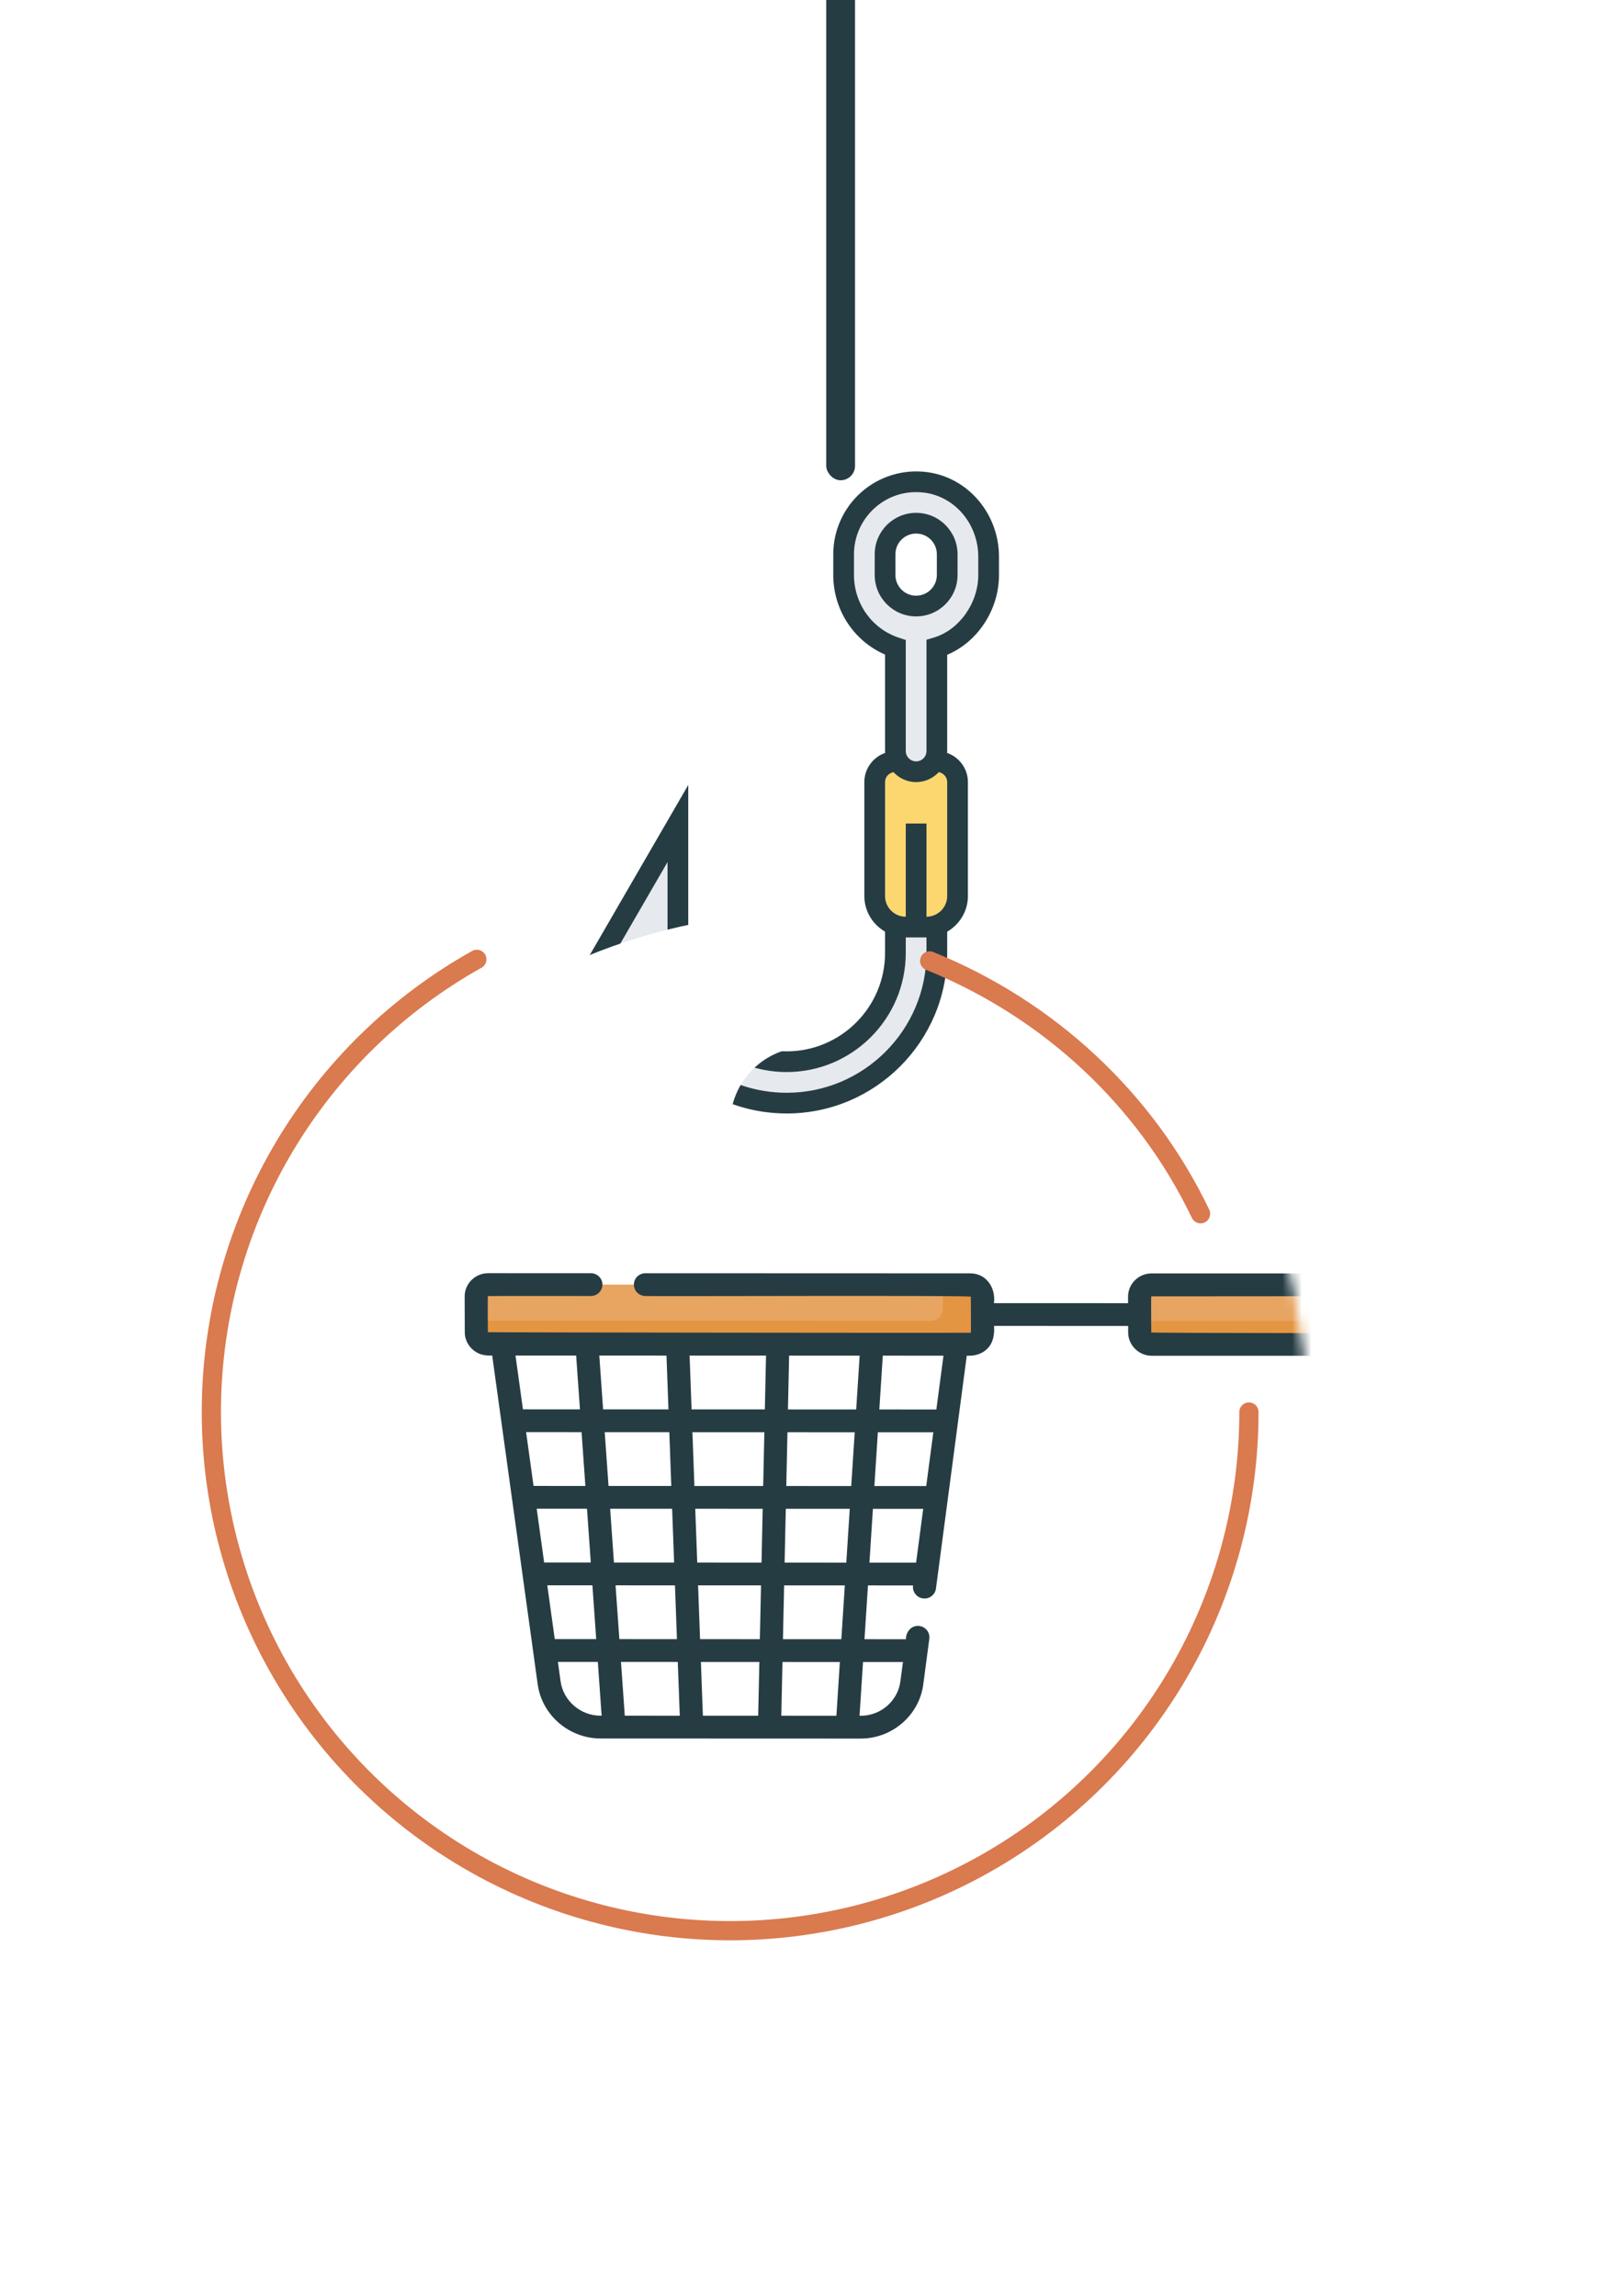 <svg width="168" height="239" viewBox="0 0 168 239" fill="none" xmlns="http://www.w3.org/2000/svg">
<g filter="url(#filter0_d)">
<path d="M118.426 104.574C107.174 93.321 91.913 87 76 87V101C80.418 101 84 104.582 84 109C84 113.418 80.418 117 76 117L76 207C91.913 207 107.174 200.679 118.426 189.426C129.679 178.174 136 162.913 136 147C136 131.087 129.679 115.826 118.426 104.574Z" fill="white"/>
<path d="M89.516 71.266C90.702 71.266 91.672 72.236 91.672 73.422V85.281C91.672 86.715 90.745 87.923 89.451 88.343C89.138 88.462 88.793 88.516 88.438 88.516H87.359H86.281C85.925 88.516 85.581 88.462 85.268 88.343C83.974 87.923 83.047 86.715 83.047 85.281V73.422C83.047 72.236 84.017 71.266 85.203 71.266L85.462 71.212C85.559 71.395 85.688 71.567 85.839 71.708C86.227 72.106 86.766 72.344 87.359 72.344C88.179 72.344 88.89 71.88 89.257 71.212L89.516 71.266Z" fill="#FCD770"/>
<path d="M94.906 49.962V51.859C94.906 55.277 92.631 58.479 89.516 59.406V70.188C89.516 70.554 89.419 70.91 89.257 71.212C88.89 71.88 88.179 72.344 87.359 72.344C86.766 72.344 86.227 72.107 85.839 71.708C85.688 71.568 85.559 71.395 85.462 71.212C85.3 70.91 85.203 70.554 85.203 70.188V59.406C81.969 58.328 79.812 55.277 79.812 51.859V49.703C79.812 45.218 83.748 41.628 88.351 42.221C92.157 42.706 94.906 46.135 94.906 49.962ZM90.594 51.859V49.703C90.594 48.808 90.227 48 89.645 47.418C89.063 46.835 88.254 46.469 87.359 46.469C85.57 46.469 84.125 47.913 84.125 49.703V51.859C84.125 53.649 85.57 55.094 87.359 55.094C89.149 55.094 90.594 53.649 90.594 51.859Z" fill="#E6E9ED"/>
<path d="M89.516 88.516V91.211C89.516 99.847 82.519 106.844 73.883 106.844C66.972 106.844 61.118 102.348 59.048 96.127L50.703 98.219L62.562 77.734V91.211C62.562 97.464 67.63 102.531 73.883 102.531C80.136 102.531 85.203 97.464 85.203 91.211V88.516L85.268 88.343C85.581 88.462 85.925 88.516 86.281 88.516H87.359H88.438C88.793 88.516 89.138 88.462 89.451 88.343L89.516 88.516Z" fill="#E6E9ED"/>
<path d="M87.359 45.391C84.981 45.391 83.047 47.325 83.047 49.703V51.859C83.047 54.238 84.981 56.172 87.359 56.172C89.738 56.172 91.672 54.238 91.672 51.859V49.703C91.672 47.325 89.738 45.391 87.359 45.391ZM89.516 51.859C89.516 53.048 88.549 54.016 87.359 54.016C86.17 54.016 85.203 53.048 85.203 51.859V49.703C85.203 48.514 86.17 47.547 87.359 47.547C88.549 47.547 89.516 48.514 89.516 49.703V51.859Z" fill="#263C43"/>
<path d="M88.488 41.15C86.012 40.831 83.527 41.59 81.667 43.227C79.802 44.867 78.734 47.227 78.734 49.703V51.859C78.734 55.496 80.869 58.732 84.124 60.147V70.187C84.124 70.253 84.139 70.314 84.144 70.38C82.881 70.821 81.968 72.01 81.968 73.422V85.281C81.968 86.87 82.841 88.246 84.124 88.994V91.211C84.124 96.858 79.529 101.453 73.882 101.453C68.235 101.453 63.64 96.858 63.64 91.211V73.72L48.493 99.882L58.372 97.412C60.895 103.739 67.007 107.922 73.882 107.922C83.097 107.922 90.593 100.425 90.593 91.211V88.994C91.876 88.246 92.749 86.87 92.749 85.281V73.422C92.749 72.01 91.836 70.821 90.573 70.38C90.578 70.314 90.593 70.253 90.593 70.187V60.165C93.759 58.845 95.984 55.482 95.984 51.859V49.966C95.984 45.489 92.762 41.699 88.488 41.15ZM88.437 91.211C88.437 99.236 81.907 105.765 73.882 105.765C67.603 105.765 62.054 101.757 60.074 95.792L59.76 94.843L52.91 96.555L61.483 81.748V91.211C61.483 98.047 67.046 103.609 73.882 103.609C80.718 103.609 86.28 98.047 86.28 91.211V89.594H88.437V91.211ZM90.593 73.422V85.281C90.593 86.47 89.626 87.437 88.437 87.437V77.734H86.28V87.437C85.091 87.437 84.124 86.47 84.124 85.281V73.422C84.124 72.899 84.505 72.483 85 72.385C85.59 73.018 86.426 73.422 87.359 73.422C88.291 73.422 89.127 73.018 89.717 72.385C90.212 72.483 90.593 72.899 90.593 73.422ZM93.827 51.859C93.827 54.788 91.841 57.588 89.207 58.373L88.437 58.602V70.187C88.437 70.781 87.954 71.265 87.359 71.265C86.763 71.265 86.28 70.781 86.28 70.187V58.629L85.543 58.383C82.759 57.456 80.89 54.834 80.89 51.859V49.703C80.89 47.847 81.692 46.077 83.09 44.846C84.289 43.791 85.776 43.234 87.349 43.234C87.636 43.234 87.923 43.252 88.215 43.289C91.414 43.7 93.827 46.57 93.827 49.966V51.859Z" fill="#263C43"/>
<path d="M33.574 104.574C44.826 93.321 60.087 87 76 87V101C71.582 101 68 104.582 68 109C68 113.418 71.582 117 76 117L76 207C60.087 207 44.826 200.679 33.574 189.426C22.321 178.174 16 162.913 16 147C16 131.087 22.321 115.826 33.574 104.574Z" fill="white"/>
</g>
<rect x="86" y="-5" width="3" height="55" rx="1.5" fill="#263C43"/>
<mask id="mask0" mask-type="alpha" maskUnits="userSpaceOnUse" x="16" y="87" width="120" height="120">
<circle cx="76" cy="147" r="60" fill="#C4C4C4"/>
</mask>
<g mask="url(#mask0)">
<path d="M119.893 139.959L223.177 139.965C223.872 139.965 224.434 139.41 224.432 138.725L224.42 135.004C224.418 134.319 223.853 133.764 223.158 133.764L119.874 133.757C119.179 133.757 118.617 134.312 118.619 134.997L118.631 138.718C118.633 139.403 119.198 139.958 119.893 139.959Z" fill="#E7A561"/>
<path d="M224.431 138.725L224.419 135.004C224.417 134.319 223.852 133.764 223.157 133.763L220.302 133.762L220.309 136.28C220.311 136.965 219.75 137.52 219.055 137.52L118.626 137.515L118.63 138.718C118.632 139.403 119.197 139.958 119.892 139.959L223.176 139.965C223.871 139.965 224.433 139.41 224.431 138.725Z" fill="#E49542"/>
<path d="M50.841 139.934L101.012 139.951C101.707 139.952 102.269 139.397 102.267 138.711L102.255 134.991C102.253 134.306 101.688 133.75 100.993 133.75L50.822 133.732C50.127 133.732 49.565 134.287 49.567 134.972L49.579 138.693C49.581 139.378 50.146 139.933 50.841 139.934Z" fill="#E7A561"/>
<path d="M102.266 138.712L102.254 134.991C102.252 134.306 101.687 133.75 100.992 133.75L98.137 133.749L98.144 136.267C98.147 136.952 97.585 137.507 96.89 137.507L49.574 137.49L49.578 138.693C49.58 139.378 50.145 139.934 50.84 139.934L101.011 139.952C101.706 139.952 102.268 139.397 102.266 138.712Z" fill="#E49542"/>
<path d="M225.634 138.721L225.623 135.001C225.619 133.665 224.514 132.578 223.159 132.577L119.875 132.571C119.217 132.571 118.598 132.824 118.134 133.283C117.67 133.742 117.416 134.352 117.418 135.001L117.42 135.671L103.46 135.666C103.662 134.089 102.689 132.569 100.994 132.564L67.182 132.552C66.518 132.552 65.98 133.083 65.98 133.738C65.98 134.393 66.518 134.925 67.182 134.925C67.243 134.974 101.057 134.833 101.054 134.995C101.053 135.033 101.083 138.719 101.051 138.751C101.024 138.777 50.782 138.721 50.782 138.69C50.782 138.649 50.752 134.967 50.785 134.934C50.811 134.908 61.469 134.923 61.503 134.923C62.167 134.923 62.705 134.392 62.705 133.737C62.705 133.082 62.167 132.551 61.503 132.55L50.824 132.547C50.165 132.546 49.547 132.799 49.082 133.259C48.618 133.718 48.364 134.328 48.366 134.976L48.378 138.697C48.38 139.578 48.861 140.35 49.577 140.774C50.11 141.09 50.615 141.136 51.232 141.121L55.968 175.35C56.247 177.363 57.456 179.066 59.128 180.058C60.127 180.651 61.291 180.99 62.521 180.99L89.578 181C92.873 181.001 95.678 178.575 96.104 175.356L96.732 170.607C96.818 169.957 96.354 169.362 95.696 169.277C94.878 169.171 94.28 169.883 94.301 170.656L89.984 170.654L90.346 165.054L95.041 165.056L95.039 165.076C94.953 165.726 95.417 166.321 96.075 166.406C96.733 166.491 97.337 166.033 97.423 165.383L100.629 141.138C101.412 141.18 102.186 140.988 102.753 140.426C103.403 139.783 103.529 138.906 103.468 138.038L117.427 138.043L117.429 138.721C117.432 139.602 117.913 140.374 118.628 140.799C118.998 141.018 119.432 141.145 119.894 141.145L223.177 141.151C223.835 141.151 224.454 140.899 224.918 140.439C225.382 139.98 225.636 139.37 225.634 138.721ZM89.481 141.134L89.12 146.735L82.017 146.732L82.139 141.131L89.481 141.134ZM72.28 154.702L72.074 149.101L79.561 149.104L79.439 154.704L72.28 154.702ZM79.388 157.077L79.266 162.677L72.575 162.675L72.368 157.074L79.388 157.077ZM69.874 154.701L63.341 154.699L62.945 149.098L69.668 149.1L69.874 154.701ZM69.962 157.074L70.168 162.674L63.905 162.672L63.509 157.071L69.962 157.074ZM70.256 165.047L70.463 170.647L64.469 170.645L64.073 165.045L70.256 165.047ZM72.662 165.048L79.214 165.05L79.093 170.651L72.869 170.648L72.662 165.048ZM81.792 157.078L88.451 157.08L88.09 162.681L81.671 162.678L81.792 157.078ZM81.844 154.705L81.966 149.105L88.966 149.107L88.605 154.707L81.844 154.705ZM79.734 141.131L79.612 146.731L71.986 146.729L71.78 141.128L79.734 141.131ZM69.373 141.127L69.58 146.728L62.777 146.725L62.381 141.124L69.373 141.127ZM53.658 141.122L59.971 141.124L60.367 146.724L54.433 146.722L53.658 141.122ZM54.762 149.095L60.535 149.097L60.931 154.698L55.537 154.696L54.762 149.095ZM55.865 157.069L61.099 157.071L61.495 162.671L56.64 162.67L55.865 157.069ZM57.744 170.643L56.968 165.042L61.663 165.044L62.059 170.644L57.744 170.643ZM62.521 178.618C60.427 178.617 58.634 177.074 58.35 175.029L58.072 173.016L62.227 173.017L62.623 178.618L62.521 178.618ZM65.033 178.619L64.637 173.018L70.55 173.02L70.757 178.621L65.033 178.619ZM73.163 178.622L72.956 173.021L79.041 173.023L78.919 178.624L73.163 178.622ZM93.987 173.028L93.72 175.049C93.45 177.09 91.67 178.628 89.579 178.627L89.469 178.627L89.831 173.027L93.987 173.028ZM87.06 178.626L81.324 178.624L81.446 173.024L87.421 173.026L87.06 178.626ZM87.575 170.654L81.497 170.651L81.619 165.051L87.936 165.053L87.575 170.654ZM95.355 162.683L90.499 162.682L90.861 157.081L96.096 157.083L95.355 162.683ZM96.41 154.71L91.014 154.708L91.376 149.108L97.15 149.11L96.41 154.71ZM97.464 146.737L91.529 146.735L91.891 141.135L98.205 141.137L97.464 146.737ZM223.178 138.778C223.114 138.72 119.832 138.882 119.834 138.714C119.834 138.673 119.804 134.991 119.836 134.958C119.861 134.934 223.126 134.95 223.158 134.95C223.19 134.95 223.328 138.798 223.178 138.778Z" fill="#263C43"/>
</g>
<path d="M130 147C130 156.51 127.489 165.851 122.72 174.079C117.951 182.307 111.094 189.129 102.842 193.856C94.59 198.583 85.236 201.047 75.727 200.999C66.217 200.951 56.889 198.392 48.685 193.582C40.481 188.772 33.694 181.88 29.009 173.605C24.323 165.329 21.907 155.963 22.003 146.453C22.099 136.944 24.705 127.629 29.557 119.45C34.409 111.27 41.334 104.518 49.634 99.874" stroke="#DA7A4F" stroke-width="2" stroke-linecap="round"/>
<path d="M96.77 100.039C109.224 105.084 119.28 114.477 124.964 126.362" stroke="#DA7A4F" stroke-width="2" stroke-linecap="round"/>
<defs>
<filter id="filter0_d" x="0" y="24" width="168" height="215" filterUnits="userSpaceOnUse" color-interpolation-filters="sRGB">
<feFlood flood-opacity="0" result="BackgroundImageFix"/>
<feColorMatrix in="SourceAlpha" type="matrix" values="0 0 0 0 0 0 0 0 0 0 0 0 0 0 0 0 0 0 127 0"/>
<feOffset dx="8" dy="8"/>
<feGaussianBlur stdDeviation="12"/>
<feColorMatrix type="matrix" values="0 0 0 0 0 0 0 0 0 0 0 0 0 0 0 0 0 0 0.1 0"/>
<feBlend mode="normal" in2="BackgroundImageFix" result="effect1_dropShadow"/>
<feBlend mode="normal" in="SourceGraphic" in2="effect1_dropShadow" result="shape"/>
</filter>
</defs>
</svg>
